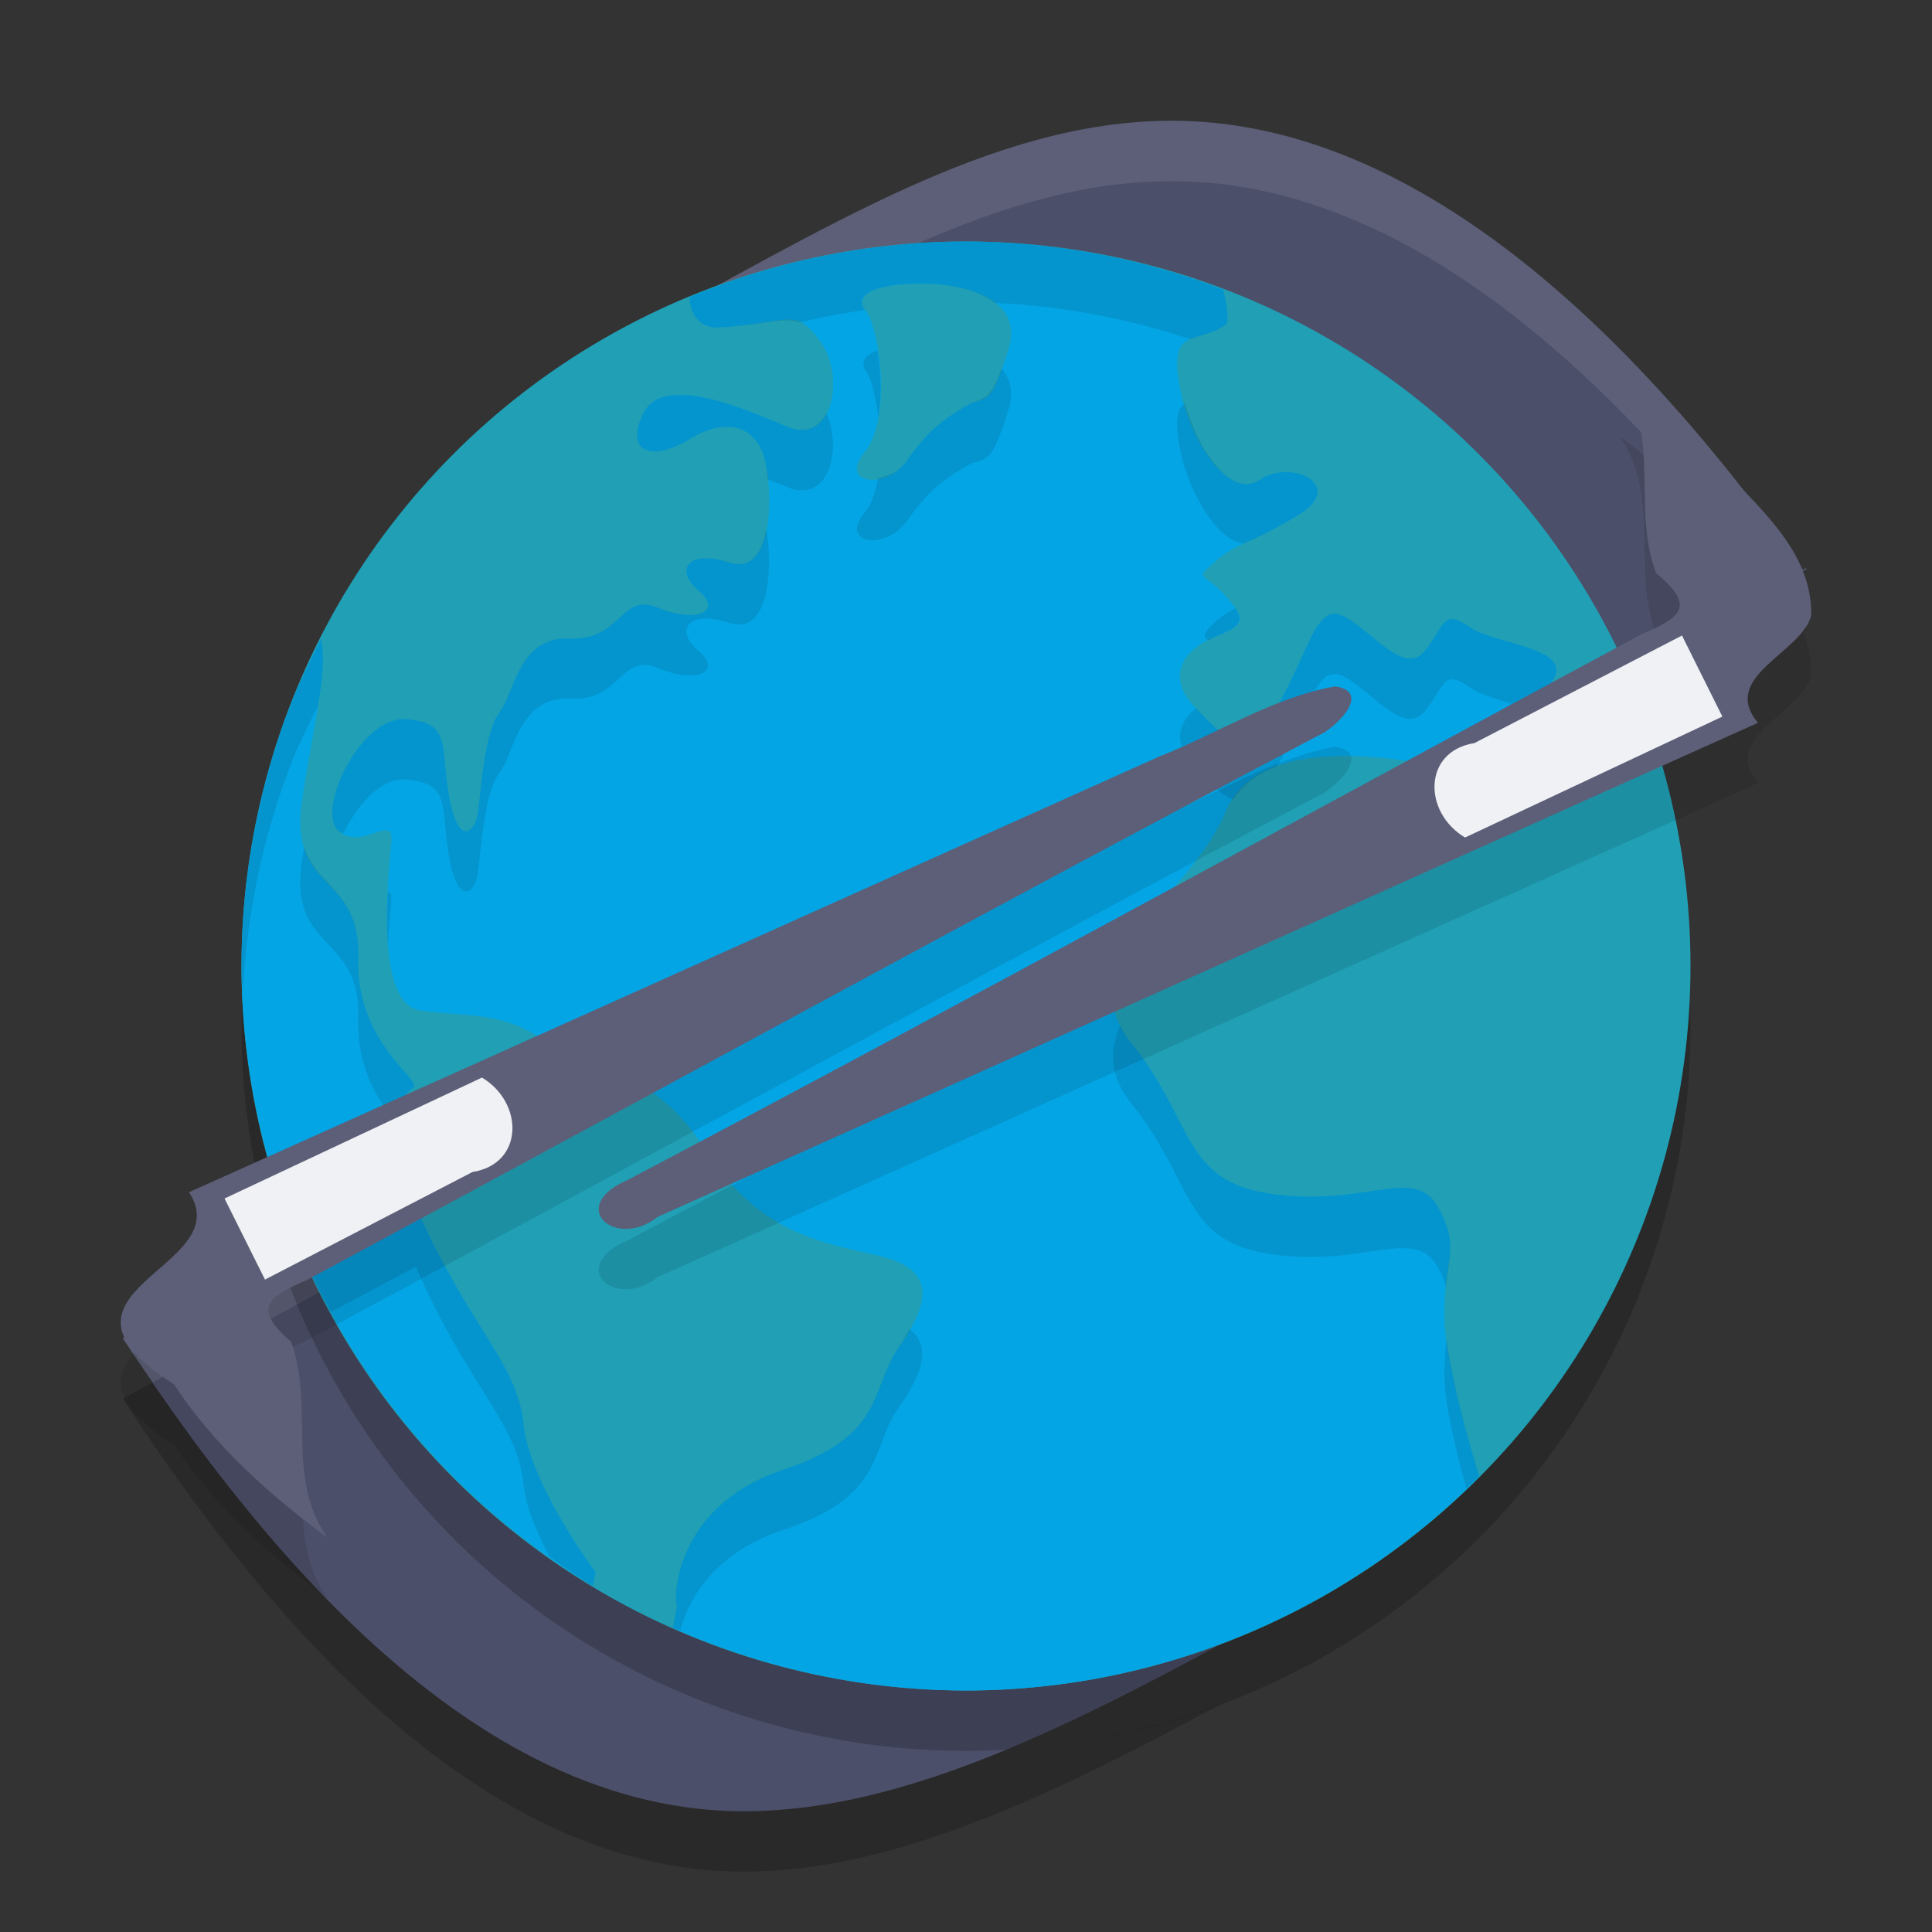 <svg xmlns="http://www.w3.org/2000/svg" width="32" height="32" version="1.1">
 <rect width="100%" height="100%" fill="#333333" stroke="none"/>
 <path style="opacity:0.2" d="M 19.408 3 C 16.908 3 14.517 4.287 11.836 5.756 A 12 12 0 0 1 16 5 A 12 12 0 0 1 26.932 12.088 L 29.924 10.426 C 29.9 10.372 29.878 10.479 29.854 10.426 C 26.764 6.073 23.192 3 19.408 3 z M 4.93 21.602 L 2.033 23.166 C 5.02 27.744 8.448 31 12.318 31 C 14.792 31 17.386 29.759 20.217 28.227 A 12 12 0 0 1 16 29 A 12 12 0 0 1 4.93 21.602 z"/>
 <path style="fill:#4c4f69" d="M 10.317,5.581 15.153,15.077 2.034,22.166 C 5.021,26.745 8.448,30 12.318,30 c 2.988,0 6.131,-1.786 9.684,-3.745 L 16.687,16.777 29.923,9.425 c -0.023,-0.054 -0.046,0.053 -0.07,0 C 26.763,5.073 23.193,2 19.409,2 16.441,2 13.654,3.798 10.317,5.581 Z"/>
 <path style="fill:#eff1f5;opacity:0.1" d="M 19.408 2 C 16.441 2 13.653 3.798 10.316 5.582 L 10.715 6.365 C 13.871 4.657 16.563 3 19.408 3 C 22.988 3 26.372 5.766 29.344 9.748 L 29.924 9.426 C 29.9 9.372 29.878 9.479 29.854 9.426 C 26.764 5.073 23.192 2 19.408 2 z M 14.752 15.293 L 2.033 22.166 C 2.198 22.418 2.368 22.651 2.535 22.895 L 15.152 16.076 L 14.752 15.293 z M 17.115 17.539 L 16.688 17.777 L 21.572 26.49 C 21.718 26.41 21.855 26.337 22.002 26.256 L 17.115 17.539 z"/>
 <circle style="opacity:0.2" cx="16" cy="17" r="12"/>
 <circle style="fill:#209fb5" cx="16" cy="16" r="12"/>
 <path style="fill:#04a5e5" d="m 16,4 a 12,12 0 0 0 -4.576,0.918 c -0.001,0.269 0.16,0.528 0.494,0.505 1.217,-0.081 1.236,-0.344 1.663,0.224 0.426,0.568 0.223,1.742 -0.548,1.418 C 12.262,6.741 10.984,6.194 10.659,6.843 10.335,7.493 10.802,7.655 11.431,7.27 12.06,6.884 12.566,7.067 12.688,7.696 c 0.121,0.629 0.082,1.845 -0.608,1.622 -0.69,-0.223 -0.914,0.121 -0.508,0.466 0.405,0.344 -0.041,0.548 -0.669,0.284 -0.629,-0.264 -0.609,0.548 -1.46,0.507 -0.852,-0.041 -0.913,0.892 -1.176,1.236 -0.264,0.344 -0.305,1.461 -0.366,1.724 -0.061,0.264 -0.324,0.467 -0.466,-0.365 -0.142,-0.831 0.042,-1.197 -0.709,-1.258 -0.751,-0.061 -1.502,1.516 -1.116,1.853 0.385,0.337 0.912,-0.311 0.872,0.176 -0.04,0.487 -0.303,2.696 0.488,2.798 0.791,0.102 1.318,0.021 1.967,0.447 0.649,0.426 1.865,0.465 2.738,1.844 0.872,1.379 1.887,1.54 2.861,1.764 0.974,0.223 0.872,0.772 0.365,1.501 -0.507,0.73 -0.222,1.48 -1.926,2.048 -1.704,0.567 -1.826,1.988 -1.765,2.251 0.006,0.028 -0.035,0.213 -0.063,0.371 A 12,12 0 0 0 16,28 12,12 0 0 0 24.502,24.457 c -0.274,-0.874 -0.568,-2.076 -0.577,-2.587 -0.021,-1.074 0.284,-1.155 -0.101,-1.865 -0.385,-0.71 -1.177,-0.022 -2.719,-0.224 -1.541,-0.203 -1.298,-1.175 -2.373,-2.514 -1.075,-1.338 0.995,-2.434 1.563,-3.813 0.481,-1.167 2.315,-0.969 3.204,-0.819 l 1.633,-0.845 c 0.08,-0.065 0.155,-0.13 0.253,-0.202 1.157,-0.852 -0.566,-0.871 -1.033,-1.195 -0.467,-0.324 -0.407,-0.041 -0.751,0.385 -0.345,0.426 -0.873,-0.325 -1.339,-0.568 -0.467,-0.243 -0.567,0.567 -1.115,1.5 -0.547,0.933 -0.872,0.507 -1.359,0 -0.487,-0.507 -0.183,-0.953 0.324,-1.156 0.507,-0.203 0.548,-0.283 0.183,-0.688 C 19.93,9.46 19.767,9.621 20.132,9.297 20.498,8.973 20.721,9.013 21.512,8.526 22.304,8.04 21.39,7.594 20.863,7.949 20.336,8.304 19.666,7.228 19.524,6.323 19.383,5.418 19.808,5.707 20.295,5.383 c 0.068,-0.046 0.033,-0.319 -0.037,-0.586 A 12,12 0 0 0 16,4 Z m -0.631,0.699 c 0.738,0.028 1.583,0.297 1.334,1.088 -0.324,1.034 -0.356,0.729 -0.729,0.954 -0.404,0.243 -0.609,0.405 -0.954,0.892 -0.345,0.487 -1.135,0.385 -0.7,-0.142 0.436,-0.528 0.274,-1.947 0.031,-2.332 0,0 -0.324,-0.305 0.406,-0.426 0.091,-0.015 0.195,-0.025 0.306,-0.031 0.097,-0.005 0.201,-0.007 0.306,-0.003 z M 5.315,10.589 C 5.173,10.866 5.039,11.157 4.904,11.446 a 12,12 0 0 0 -0.904,4.554 12,12 0 0 0 0.523,3.464 l 2.013,-0.918 c 0.036,-0.357 0.234,-0.454 0.311,-0.53 0.142,-0.142 -0.953,-0.73 -0.913,-2.149 0.04,-1.419 -1.157,-1.095 -0.933,-2.596 0.191,-1.287 0.439,-2.183 0.315,-2.682 z m 1.573,9.391 -1.797,0.961 -0.083,-0.164 a 12,12 0 0 0 4.808,5.49 l 0.053,-0.221 c 0,0 -1.095,-1.46 -1.197,-2.454 -0.102,-0.993 -0.833,-1.541 -1.685,-3.387 -0.037,-0.08 -0.066,-0.152 -0.098,-0.226 z"/>
 <path style="opacity:0.1;fill-rule:evenodd" d="m 26.818,7.223 c 0.708,0.998 0.202,2.208 0.613,3.271 0.684,0.564 0.389,0.738 -0.258,1.018 -5.592,3.009 -11.159,6.07 -16.775,9.031 -1.024,0.441 -0.202,1.165 0.496,0.611 l 18.225,-8.184 C 28.475,12.208 29.842,11.813 30,11.196 30.02,9.998 28.899,9.245 28.221,8.399 27.787,7.968 27.311,7.584 26.818,7.223 Z m -4.707,5.146 c -1.03,0.184 -1.94,0.78 -2.912,1.162 L 3.129,20.746 C 3.961,22.006 0.428,22.379 2.881,23.928 3.539,24.935 4.461,25.759 5.424,26.469 4.723,25.479 5.21,24.282 4.82,23.223 4.151,22.651 4.454,22.472 5.096,22.196 10.68,19.19 16.239,16.136 21.848,13.176 c 0.261,-0.109 0.896,-0.722 0.264,-0.807 z"/>
 <path style="opacity:0.1" d="M 16 4 A 12 12 0 0 0 11.424 4.918 C 11.423 5.186 11.584 5.446 11.918 5.424 C 12.746 5.369 13.014 5.246 13.238 5.342 A 12 12 0 0 1 14.332 5.135 C 14.281 5.077 14.113 4.84 14.756 4.732 C 14.847 4.717 14.951 4.707 15.062 4.701 C 15.16 4.696 15.264 4.696 15.369 4.699 C 15.777 4.715 16.21 4.808 16.48 5.018 A 12 12 0 0 1 19.717 5.619 C 19.866 5.553 20.071 5.532 20.295 5.383 C 20.363 5.337 20.328 5.064 20.258 4.797 A 12 12 0 0 0 16 4 z M 14.533 5.803 C 14.155 5.943 14.352 6.158 14.352 6.158 C 14.44 6.298 14.505 6.59 14.547 6.91 C 14.61 6.555 14.589 6.152 14.533 5.803 z M 16.588 6.107 C 16.372 6.693 16.294 6.548 15.975 6.74 C 15.57 6.983 15.364 7.146 15.02 7.633 C 14.892 7.814 14.71 7.889 14.545 7.916 C 14.504 8.145 14.436 8.35 14.32 8.49 C 13.885 9.017 14.675 9.12 15.02 8.633 C 15.364 8.146 15.57 7.983 15.975 7.74 C 16.348 7.516 16.379 7.821 16.703 6.787 C 16.795 6.493 16.735 6.272 16.588 6.107 z M 11.35 6.543 C 11.037 6.525 10.78 6.6 10.658 6.844 C 10.334 7.493 10.803 7.655 11.432 7.27 C 12.06 6.884 12.566 7.067 12.688 7.695 C 12.701 7.764 12.702 7.856 12.711 7.936 C 12.819 7.98 12.938 8.026 13.033 8.066 C 13.725 8.358 13.955 7.443 13.688 6.842 C 13.567 7.072 13.352 7.201 13.033 7.066 C 12.552 6.863 11.871 6.573 11.35 6.543 z M 19.623 6.676 C 19.512 6.767 19.462 6.929 19.523 7.322 C 19.642 8.08 20.132 8.947 20.598 9.004 C 20.809 8.906 21.07 8.798 21.512 8.525 C 22.303 8.039 21.39 7.594 20.863 7.949 C 20.404 8.259 19.855 7.48 19.623 6.676 z M 12.693 8.76 C 12.62 9.147 12.445 9.434 12.08 9.316 C 11.39 9.093 11.167 9.439 11.572 9.783 C 11.978 10.128 11.531 10.33 10.902 10.066 C 10.274 9.803 10.293 10.615 9.441 10.574 C 8.589 10.533 8.529 11.466 8.266 11.811 C 8.002 12.155 7.961 13.272 7.9 13.535 C 7.84 13.799 7.575 14.001 7.434 13.17 C 7.292 12.339 7.475 11.973 6.725 11.912 C 5.974 11.851 5.224 13.426 5.609 13.764 C 5.634 13.785 5.66 13.794 5.686 13.809 C 5.911 13.334 6.315 12.879 6.725 12.912 C 7.475 12.973 7.292 13.339 7.434 14.17 C 7.575 15.001 7.84 14.799 7.9 14.535 C 7.961 14.272 8.002 13.155 8.266 12.811 C 8.529 12.466 8.589 11.533 9.441 11.574 C 10.293 11.615 10.274 10.803 10.902 11.066 C 11.531 11.33 11.978 11.128 11.572 10.783 C 11.167 10.439 11.39 10.095 12.08 10.318 C 12.75 10.535 12.801 9.402 12.693 8.76 z M 20.459 10.074 C 20.351 10.132 20.247 10.195 20.133 10.297 C 19.914 10.491 19.92 10.541 20.01 10.613 C 20.046 10.595 20.072 10.568 20.111 10.553 C 20.513 10.392 20.612 10.303 20.459 10.074 z M 22.104 10.166 C 21.764 10.171 21.628 10.893 21.148 11.709 C 20.61 12.627 20.285 12.227 19.811 11.73 C 19.513 11.965 19.412 12.317 19.789 12.709 C 20.027 12.956 20.225 13.18 20.43 13.24 C 20.605 12.981 20.855 12.804 21.154 12.695 C 21.695 11.768 21.797 10.967 22.262 11.209 C 22.728 11.452 23.257 12.203 23.602 11.777 C 23.946 11.351 23.887 11.068 24.354 11.393 C 24.539 11.521 24.906 11.609 25.229 11.713 C 25.278 11.672 25.324 11.633 25.385 11.588 C 26.541 10.736 24.82 10.717 24.354 10.393 C 23.887 10.068 23.946 10.351 23.602 10.777 C 23.257 11.203 22.728 10.452 22.262 10.209 C 22.203 10.179 22.152 10.165 22.104 10.166 z M 5.316 10.588 C 5.174 10.865 5.04 11.156 4.904 11.445 A 12 12 0 0 0 4 16 A 12 12 0 0 0 4.025 16.459 A 12 12 0 0 1 4.904 12.445 C 5.023 12.192 5.142 11.939 5.266 11.693 C 5.341 11.223 5.381 10.846 5.316 10.588 z M 5.041 14.029 C 5.026 14.12 5.014 14.176 5 14.271 C 4.777 15.772 5.974 15.448 5.934 16.867 C 5.91 17.689 6.254 18.208 6.531 18.547 L 6.535 18.545 C 6.571 18.188 6.769 18.092 6.846 18.016 C 6.988 17.874 5.893 17.286 5.934 15.867 C 5.965 14.763 5.256 14.704 5.041 14.029 z M 6.424 14.764 C 6.41 15.045 6.403 15.343 6.426 15.637 C 6.444 15.332 6.47 15.07 6.48 14.939 C 6.49 14.827 6.466 14.781 6.424 14.764 z M 18.553 16.984 C 18.381 17.398 18.372 17.819 18.732 18.268 C 19.807 19.606 19.564 20.578 21.105 20.781 C 22.647 20.984 23.439 20.294 23.824 21.004 C 23.894 21.132 23.921 21.226 23.951 21.322 C 24.008 20.75 24.128 20.563 23.824 20.004 C 23.439 19.294 22.647 19.984 21.105 19.781 C 19.564 19.578 19.807 18.606 18.732 17.268 C 18.656 17.172 18.599 17.078 18.553 16.984 z M 6.889 19.98 L 5.092 20.941 L 5.008 20.777 A 12 12 0 0 0 5.482 21.732 L 6.889 20.98 C 6.92 21.054 6.95 21.125 6.986 21.205 C 7.838 23.05 8.57 23.599 8.672 24.592 C 8.71 24.96 8.893 25.381 9.098 25.779 A 12 12 0 0 0 9.814 26.268 L 9.867 26.045 C 9.867 26.045 8.774 24.586 8.672 23.592 C 8.57 22.599 7.838 22.05 6.986 20.205 C 6.95 20.125 6.92 20.054 6.889 19.98 z M 15.061 22.012 C 15.008 22.105 14.969 22.194 14.898 22.295 C 14.391 23.025 14.677 23.774 12.973 24.342 C 11.269 24.909 11.146 26.33 11.207 26.594 C 11.214 26.622 11.172 26.807 11.145 26.965 A 12 12 0 0 0 11.266 27.012 C 11.411 26.471 11.839 25.719 12.973 25.342 C 14.677 24.774 14.391 24.025 14.898 23.295 C 15.282 22.743 15.432 22.294 15.061 22.012 z M 23.961 22.186 C 23.939 22.364 23.92 22.576 23.926 22.869 C 23.933 23.237 24.097 23.952 24.285 24.656 A 12 12 0 0 0 24.502 24.457 C 24.272 23.722 24.038 22.778 23.961 22.186 z"/>
 <path style="fill:#eff1f5;fill-rule:evenodd" d="M 8.371,17.538 3.544,19.762 4.432,21.319 9.048,18.873 Z"/>
 <path style="fill:#eff1f5;fill-rule:evenodd" d="m 23.92,14.154 4.826,-2.224 -0.888,-1.557 -4.615,2.446 z"/>
 <path style="fill:#5c5f77;fill-rule:evenodd" d="m 26.818,6.222 c 0.708,0.998 0.202,2.208 0.613,3.272 0.684,0.564 0.389,0.739 -0.258,1.019 -5.592,3.009 -11.158,6.069 -16.775,9.03 -1.024,0.441 -0.202,1.166 0.496,0.612 L 29.118,11.972 C 28.474,11.209 29.842,10.813 30,10.195 30.02,8.998 28.899,8.246 28.22,7.399 27.786,6.968 27.31,6.582 26.818,6.222 Z m 1.041,4.304 0.669,1.343 -4.262,2.003 c -0.7,-0.417 -0.698,-1.429 0.155,-1.564 z m -5.747,0.843 c -1.03,0.184 -1.941,0.78 -2.913,1.162 L 3.13,19.747 C 3.962,21.007 0.429,21.379 2.881,22.928 3.539,23.935 4.46,24.759 5.423,25.468 4.723,24.478 5.21,23.282 4.821,22.223 4.152,21.651 4.454,21.472 5.096,21.195 10.68,18.19 16.24,15.136 21.848,12.177 c 0.261,-0.109 0.896,-0.724 0.263,-0.808 z M 7.983,17.848 c 0.698,0.418 0.696,1.429 -0.157,1.564 L 4.389,21.194 3.719,19.851 Z"/>
</svg>
